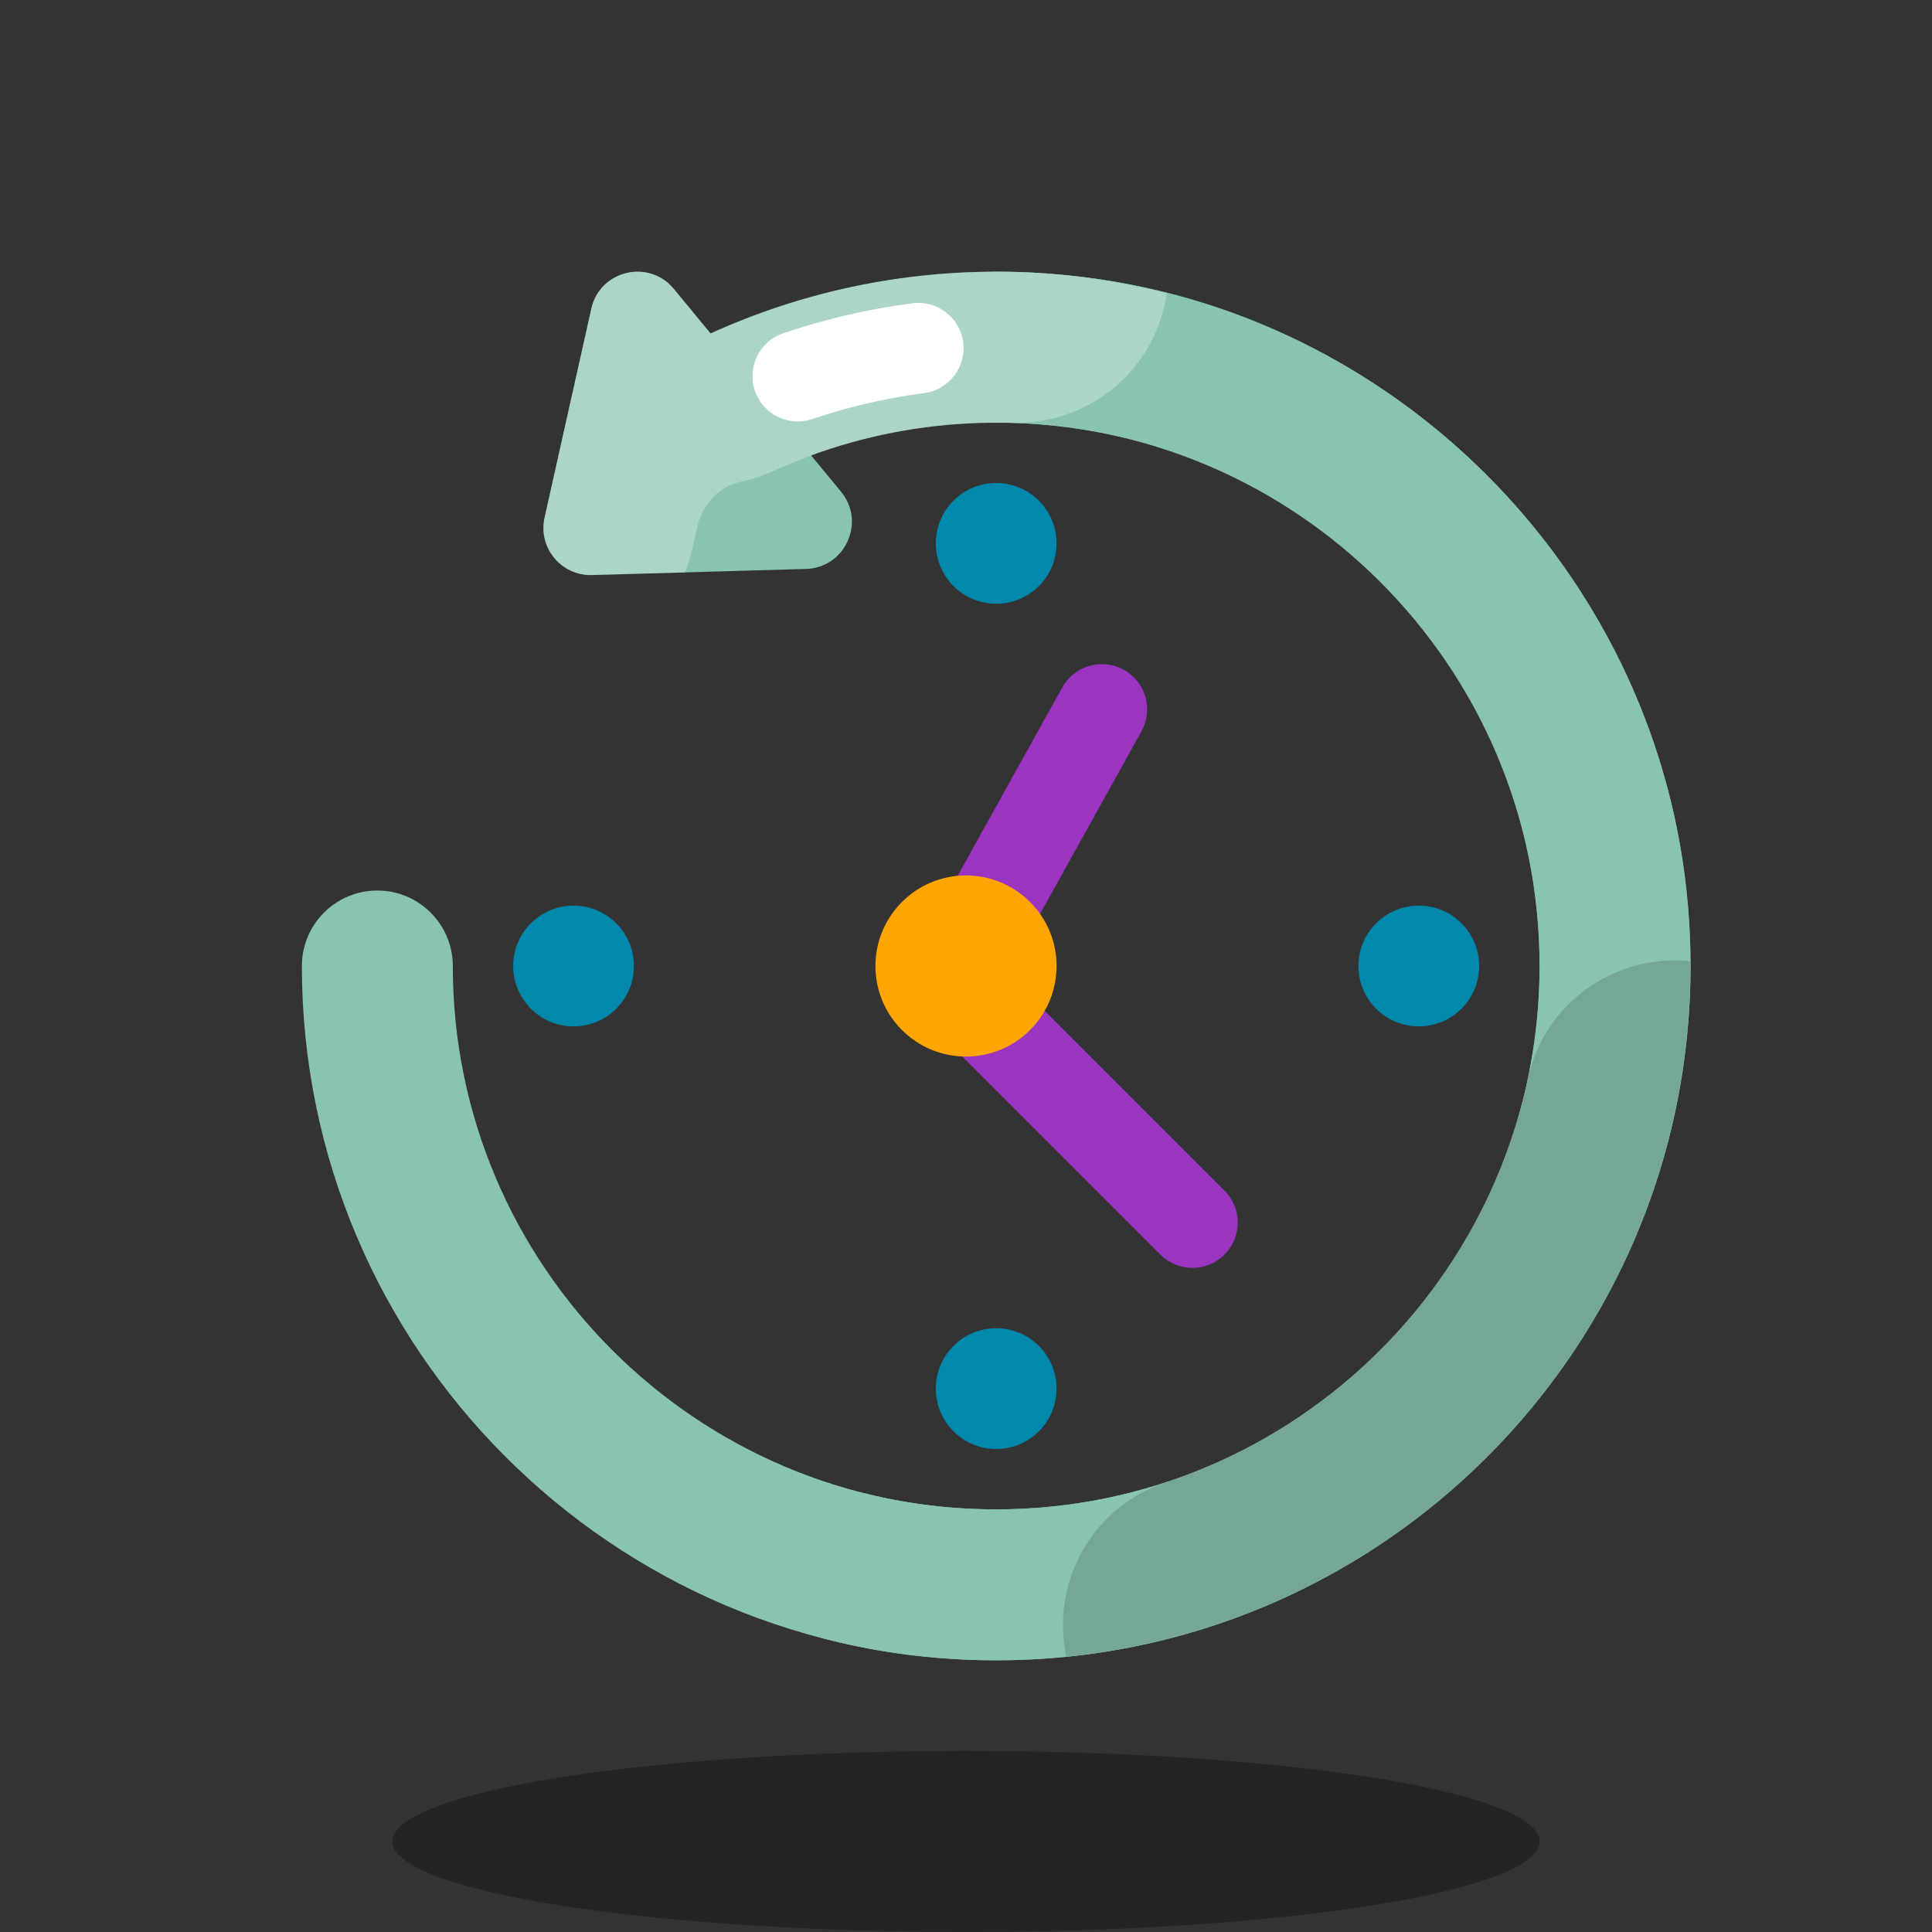 <svg xmlns="http://www.w3.org/2000/svg" xmlns:xlink="http://www.w3.org/1999/xlink" viewBox="0,0,256,256" width="20px" height="20px" fill-rule="nonzero"><rect x="0" y="0" width="256" height="256" fill="#333333" stroke="none"/><g fill="none" fill-rule="nonzero" stroke="none" stroke-width="1" stroke-linecap="butt" stroke-linejoin="miter" stroke-miterlimit="10" stroke-dasharray="" stroke-dashoffset="0" font-family="none" font-weight="none" font-size="none" text-anchor="none" style="mix-blend-mode: normal"><g transform="scale(4,4)"><path d="M33,55c-12.682,0 -23,-10.317 -23,-23c0,-1.381 1.119,-2.5 2.5,-2.5c1.381,0 2.5,1.119 2.5,2.5c0,9.925 8.075,18 18,18c9.925,0 18,-8.075 18,-18c0,-9.925 -8.075,-18 -18,-18c-1.381,0 -2.5,-1.119 -2.5,-2.5c0,-1.381 1.119,-2.5 2.5,-2.5c12.682,0 23,10.317 23,23c0,12.683 -10.318,23 -23,23z" fill="#89c3b2"></path><ellipse cx="32" cy="61" rx="19" ry="3" fill="#000000" opacity="0.3"></ellipse><path d="M26.699,18.847l-7.09,0.202c-1.019,0.029 -1.793,-0.909 -1.57,-1.904l1.549,-6.922c0.284,-1.27 1.904,-1.657 2.732,-0.653l5.541,6.719c0.827,1.004 0.138,2.521 -1.162,2.558z" fill="#89c3b2"></path><path d="M35.96,9.186c-4.829,-0.607 -9.398,0.297 -13.324,2.291c-1.474,0.748 -1.762,2.739 -0.593,3.908l0.043,0.043c0.778,0.778 1.945,0.947 2.917,0.461c3.27,-1.634 7.097,-2.312 11.137,-1.619c7.58,1.3 13.595,7.482 14.674,15.097c1.66,11.707 -7.956,21.649 -19.568,20.55c-0.921,-0.087 -1.824,-0.246 -2.701,-0.471c-1.099,-0.281 -2.243,0.264 -2.772,1.268v0c-0.742,1.409 -0.002,3.173 1.539,3.572c1.085,0.281 2.2,0.484 3.34,0.597c14.444,1.432 26.501,-10.512 25.261,-24.922c-0.92,-10.676 -9.321,-19.438 -19.953,-20.775z" fill="#89c3b2"></path><path d="M55.99,31.839c-2.504,-0.248 -4.848,1.397 -5.382,3.915c-0.02,0.096 -0.049,0.19 -0.071,0.286c-0.058,0.254 -0.118,0.507 -0.187,0.756c-0.041,0.148 -0.088,0.294 -0.132,0.441c-0.063,0.207 -0.127,0.414 -0.197,0.618c-0.052,0.151 -0.107,0.3 -0.163,0.449c-0.074,0.198 -0.151,0.395 -0.232,0.59c-0.06,0.144 -0.121,0.288 -0.184,0.43c-0.09,0.202 -0.185,0.4 -0.282,0.598c-0.063,0.129 -0.125,0.259 -0.192,0.386c-0.119,0.228 -0.245,0.452 -0.374,0.675c-0.052,0.091 -0.101,0.184 -0.155,0.273c-0.186,0.31 -0.381,0.614 -0.585,0.911c-0.047,0.068 -0.098,0.133 -0.146,0.201c-0.161,0.228 -0.325,0.454 -0.497,0.674c-0.081,0.104 -0.166,0.205 -0.249,0.307c-0.146,0.179 -0.293,0.356 -0.445,0.529c-0.096,0.109 -0.195,0.217 -0.293,0.324c-0.148,0.16 -0.298,0.317 -0.452,0.472c-0.105,0.106 -0.211,0.212 -0.319,0.316c-0.158,0.152 -0.321,0.299 -0.484,0.445c-0.108,0.097 -0.215,0.195 -0.326,0.289c-0.19,0.161 -0.385,0.316 -0.582,0.469c-0.09,0.07 -0.176,0.143 -0.267,0.212c-0.279,0.21 -0.565,0.41 -0.856,0.604c-0.122,0.081 -0.248,0.155 -0.371,0.233c-0.183,0.115 -0.366,0.23 -0.553,0.338c-0.142,0.082 -0.287,0.16 -0.431,0.239c-0.177,0.096 -0.354,0.19 -0.534,0.28c-0.15,0.075 -0.302,0.148 -0.454,0.219c-0.184,0.086 -0.37,0.167 -0.557,0.247c-0.151,0.064 -0.302,0.129 -0.456,0.189c-0.205,0.081 -0.413,0.155 -0.622,0.228c-0.111,0.039 -0.22,0.085 -0.332,0.122c-2.445,0.804 -3.825,3.311 -3.308,5.772c11.664,-1.171 20.752,-11.047 20.67,-23.037z" fill="#000000" opacity="0.15"></path><path d="M19.612,19.05l3.079,-0.088c0.091,-0.234 0.173,-0.473 0.23,-0.725l0.175,-0.781c0.163,-0.727 0.706,-1.344 1.436,-1.495c0.367,-0.076 0.729,-0.196 1.081,-0.356c1.979,-0.9 4.056,-1.419 6.197,-1.56c0.057,-0.004 0.115,-0.006 0.172,-0.009c0.269,-0.015 0.538,-0.026 0.809,-0.029c0.122,-0.002 0.244,0 0.367,0.001c0.137,0.001 0.274,-0.003 0.411,0.001c2.588,0.038 4.724,-1.81 5.078,-4.292c-1.585,-0.407 -3.232,-0.653 -4.925,-0.706c-3.64,-0.111 -7.088,0.639 -10.177,2.042l-1.222,-1.482c-0.828,-1.004 -2.448,-0.616 -2.732,0.653l-1.549,6.922c-0.223,0.994 0.551,1.933 1.57,1.904z" fill="#ffffff" opacity="0.3"></path><path d="M26.427,13.961c-0.625,0 -1.208,-0.393 -1.42,-1.017c-0.267,-0.784 0.152,-1.637 0.937,-1.903c1.387,-0.472 2.828,-0.807 4.283,-0.994c0.819,-0.109 1.574,0.475 1.68,1.295c0.106,0.822 -0.474,1.574 -1.296,1.68c-1.257,0.163 -2.502,0.452 -3.701,0.859c-0.16,0.055 -0.323,0.08 -0.483,0.08z" fill="#ffffff"></path><path d="M39.5,42c-0.384,0 -0.768,-0.146 -1.061,-0.439l-8,-8c-0.474,-0.474 -0.576,-1.203 -0.25,-1.789l5,-9c0.402,-0.724 1.314,-0.984 2.04,-0.583c0.724,0.402 0.985,1.315 0.583,2.04l-4.45,8.011l7.2,7.2c0.586,0.586 0.586,1.535 0,2.121c-0.294,0.293 -0.678,0.439 -1.062,0.439z" fill="#9c34c2"></path><circle cx="32" cy="32" r="3" fill="#ffa500"></circle><circle cx="33" cy="18" r="2" fill="#0089ad"></circle><circle cx="33" cy="46" r="2" fill="#0089ad"></circle><circle cx="47" cy="32" r="2" fill="#0089ad"></circle><circle cx="19" cy="32" r="2" fill="#0089ad"></circle></g></g></svg>